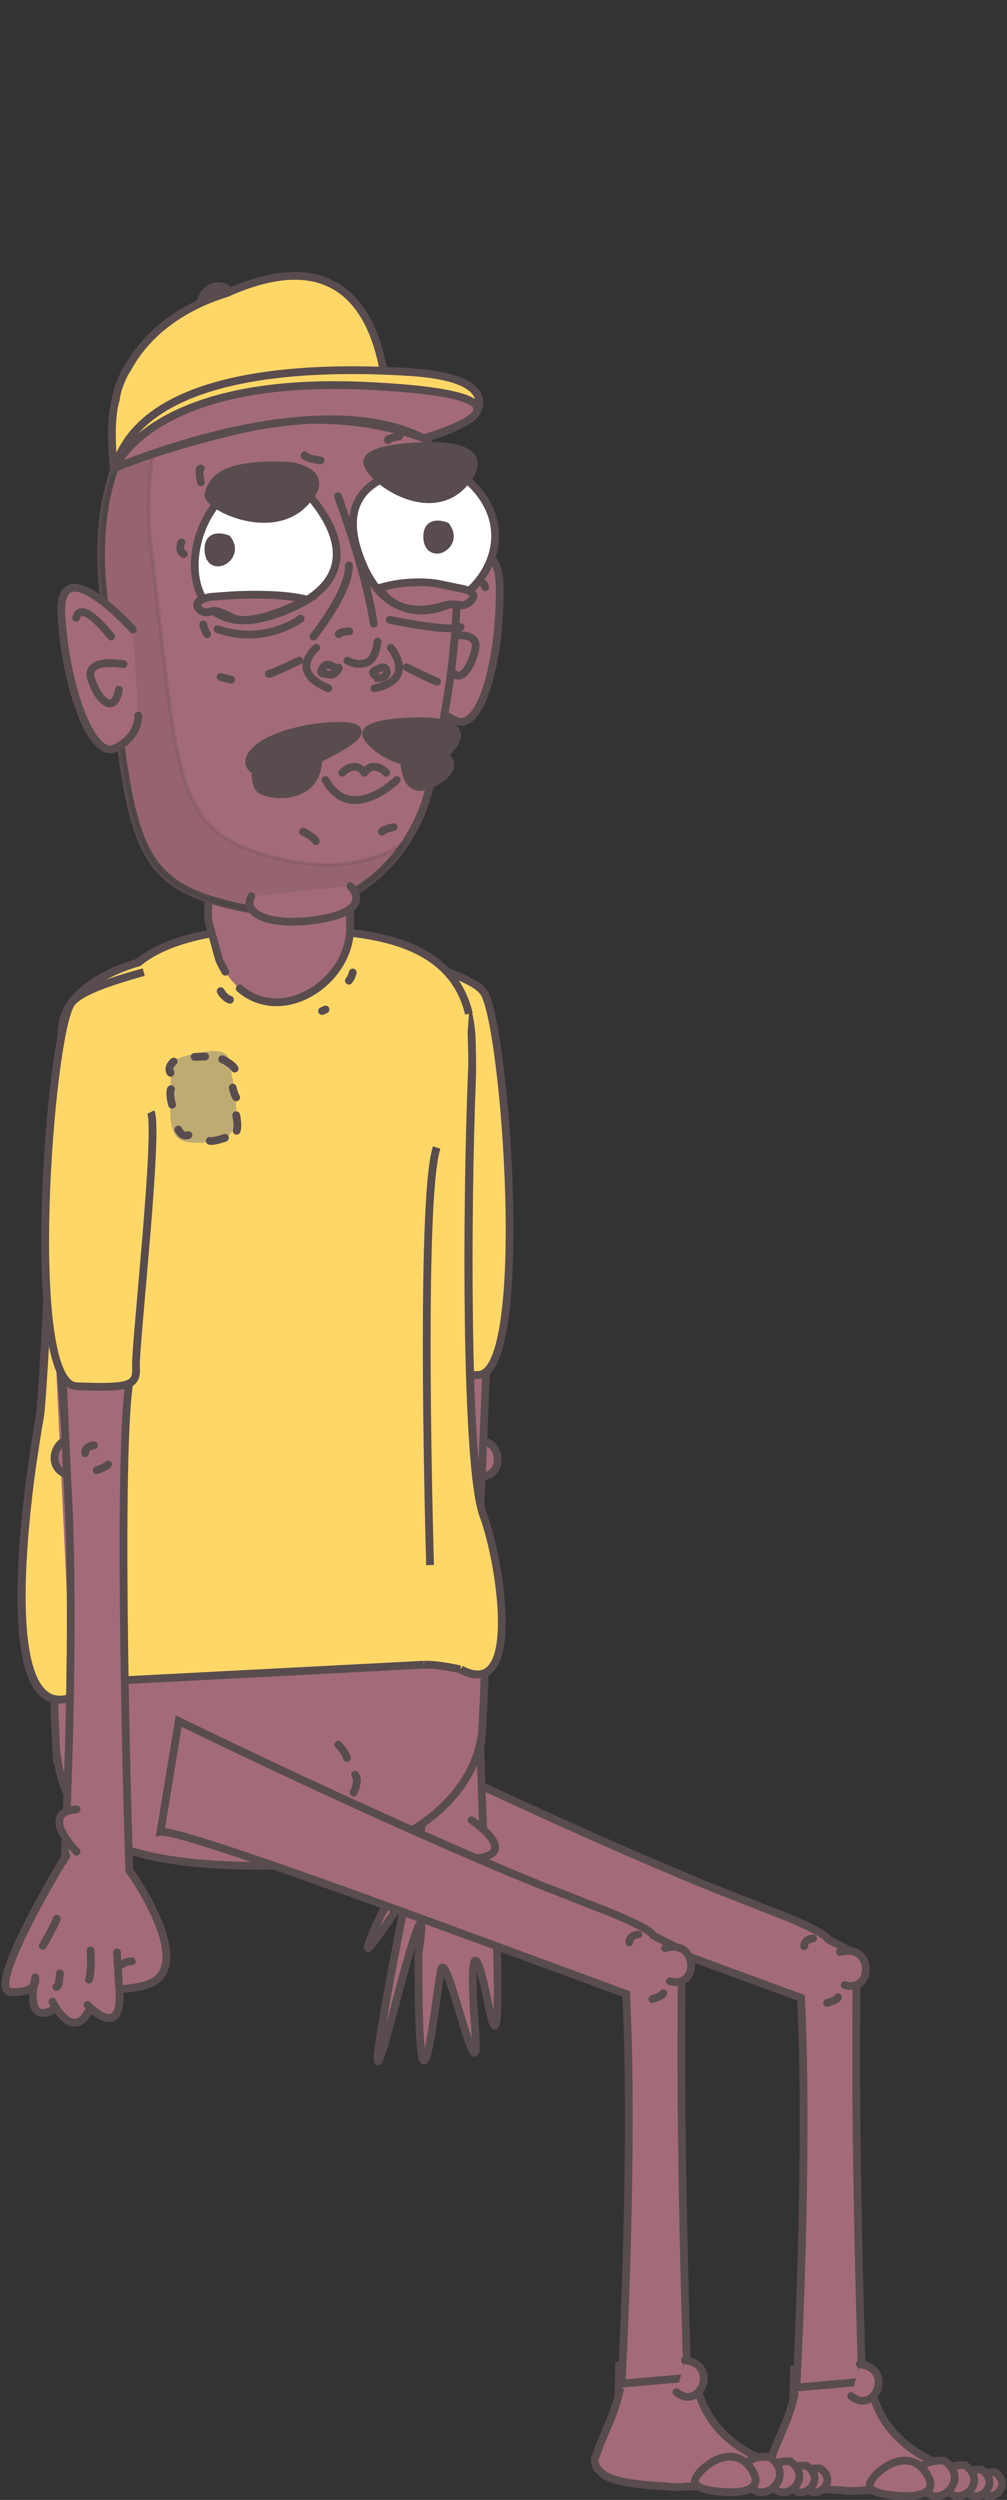 <?xml version="1.0" encoding="utf-8"?>
<!-- Generator: Adobe Illustrator 22.1.0, SVG Export Plug-In . SVG Version: 6.00 Build 0)  -->
<svg version="1.1" id="Layer_1" xmlns="http://www.w3.org/2000/svg" xmlns:xlink="http://www.w3.org/1999/xlink" x="0px" y="0px"
	 viewBox="0 0 259.2 642.9" style="enable-background:new 0 0 259.2 642.9;" xml:space="preserve">
<rect x="0" y="0" width="259.2" height="642.9" fill="#333333" stroke="none"/>
<style type="text/css">
	.st0{fill:#A36B78;stroke:#584C4F;stroke-width:2;stroke-linecap:round;stroke-miterlimit:10;}
	.st1{fill:#A36B78;stroke:#584C4F;stroke-width:2;stroke-linecap:round;stroke-linejoin:round;stroke-miterlimit:10;}
	.st2{fill:#FFD767;stroke:#584C4F;stroke-width:2;stroke-miterlimit:10;}
	.st3{fill:#A36B78;}
	.st4{fill:none;stroke:#584C4F;stroke-width:2;stroke-linecap:round;stroke-miterlimit:10;}
	.st5{fill:#BEAB72;}
	.st6{fill:#584C4F;stroke:#584C4F;stroke-width:2;stroke-linecap:round;stroke-miterlimit:10;}
	.st7{opacity:0.1;fill:#231F20;stroke:#231F20;stroke-miterlimit:10;enable-background:new    ;}
	.st8{fill:#FFFFFF;stroke:#584C4F;stroke-width:2;stroke-linecap:round;stroke-miterlimit:10;}
</style>
<g id="Layer_5">
</g>
<g id="Layer_3">
</g>
<g>
	<g>
		<path class="st0" d="M198.1,633.1c-0.1,1.2,0.2,2.4,1.3,3.4c0.2,0.3,0.6,0.6,0.9,0.8c1.2,0.9,3.1,1.5,5.4,2
			c1.9,0.3,3.9,0.6,6.2,0.8c1.5,0.1,3,0.3,4.6,0.3c1.2,0.2,2.5,0.2,3.7,0.2c1.3-0.1,2.5-0.2,3.7-0.2c1.7-0.1,3.2-0.2,4.6-0.3
			c2.4-0.1,4.4-0.5,6.2-0.8c2.3-0.5,4.2-1.2,5.4-2c0.3-0.3,0.7-0.6,0.9-0.8c0.8-0.7,1.2-1.6,1.3-2.5c-8.8-3.7-16.3-10-18.2-20.8
			c-1-1-1.7-1.6-1.7-1.6s-0.3-0.3-0.6-0.7c0-0.1-0.1-0.2-0.2-0.3l-0.1-0.2c-0.1-0.5-0.2-1.3-0.3-2.4h-0.8h-0.8l-15.2,1.3
			c-0.1,3.9-0.2,6.4-0.2,6.9c0,0.1,0,0.1,0,0.1s0.1,0,0.2,0c-0.8,3.4-1.9,6.2-2.9,8.5c-1,2.5-2,4.5-2.6,6.3
			C198.6,631.9,198.5,632.6,198.1,633.1z"/>
		<path class="st0" d="M205,614l16.9-1.5c0,0-1.8-54.9-1.5-93.4c0-6,0.1-11.6,0.3-16.5c-3-1.5-5.6-2.8-7.6-3.9
			c-0.4-0.9-2.8-2.3-7.8-4.5c-2-0.9-4.5-1.9-7.4-3l0,0c-4-1.6-8.6-3.4-13.5-5.3C143,469.1,91,443.6,91,443.6l-4.7,28.5
			c5.4-0.9,74.4,25,119.9,41.7c0,0.3,0,0.5,0,0.7C208.2,554.7,205,613.9,205,614z"/>
		<g>
			<g id="XMLID_11505_">
				<path id="XMLID_11506_" class="st0" d="M252.3,640.1c-2.2-4.9,3.8-4.3,3.8-4.3C261.2,639.2,254.4,644.9,252.3,640.1z"/>
			</g>
			<g id="XMLID_11503_">
				<path id="XMLID_11504_" class="st0" d="M248.3,639.9c-2.4-5.5,4.3-4.8,4.3-4.8C258.3,638.9,250.8,645.3,248.3,639.9z"/>
			</g>
			<g id="XMLID_11501_">
				<path id="XMLID_11502_" class="st0" d="M243.4,639.5c-2.8-6.3,5-5.5,5-5.5C254.9,638.4,246.2,645.8,243.4,639.5z"/>
			</g>
			<g id="XMLID_11499_">
				<path id="XMLID_11500_" class="st0" d="M237.3,639.1c-3.2-7.1,5.7-6.3,5.7-6.3C250.5,637.9,240.5,646.4,237.3,639.1z"/>
			</g>
			<path id="XMLID_11498_" class="st0" d="M223.9,638.8c0.7-2.9,9.4-10,14.3-3.1c4.9,6.9-5.7,6.2-5.7,6.2S223.2,641.8,223.9,638.8z"
				/>
		</g>
		<path id="XMLID_11497_" class="st0" d="M207,500.5c0-1.9,2.3-2,2.3-2"/>
		<path id="XMLID_11496_" class="st0" d="M215.7,513.6c-0.1,0.7-2.8,1.5-2.8,1.5"/>
		<g id="XMLID_11494_">
			<path id="XMLID_11495_" class="st0" d="M221.3,608c9,1.1,3.9,13.2-2.2,8.2"/>
		</g>
		<g id="XMLID_11492_">
			<path id="XMLID_11493_" class="st0" d="M216.2,502c8.6-2.5,8.8,10.6,1.2,8.5"/>
		</g>
	</g>
	<g>
		<g>
			<g id="XMLID_11759_">
				<path id="XMLID_11760_" class="st0" d="M121.4,370.9c8.7-2.5,8.8,10.6,1.2,8.5"/>
			</g>
			<path id="XMLID_11758_" class="st0" d="M111.3,247.6c-1.3,33.9-5.6,92.1-3.2,107.8c3.4,22,0,126.4,0,126.4l16.9,1.5
				c0,0-3.3-59.2-1.2-99.4c1.1-22.2,2.5-65,4.2-99.8"/>
			<g id="XMLID_11753_">
				<path id="XMLID_11754_" class="st0" d="M123.5,480.1c3.3-1.1,4.1,12.1,4.1,12.1s1.9,42.3-1.7,24.3c-3.5-18-5.2-16.2-3.6,5.4
					c1.6,21.5-7.5-22.1-8.8-15.2c-1.4,6.9-5.8,51-5.8-4.1c0,0,4.1-25.5-6.4,14.6c-10.5,40,2.3-25.2,3.1-28.6s-12.9,19.5-9.1,10.1
					s5.9-11.8,12.8-19"/>
			</g>
			<path id="XMLID_11752_" class="st0" d="M114.6,372.6c0.2-0.6,3-1.2,3-1.2"/>
			<path id="XMLID_11748_" class="st0" d="M120.8,376.6c-0.6,1.8-2.8,1.4-2.8,1.4"/>
			<path id="XMLID_11747_" class="st1" d="M121.4,478c13.6-0.8,0-9.9,0-9.9"/>
		</g>
		<path id="XMLID_11746_" class="st2" d="M105.8,247.1c9.1,2.5,16.8,5.2,18.7,8.1c5.6,8.1,12.3,97.9-1.4,98.4s-15.6-0.1-15.3-5
			s-6-61.3-3.8-65.5"/>
		<path class="st0" d="M14.6,452.3c0,0,0.1,0,0.2,0c0.5,4.1,2,8.5,4.4,13c0,0,1.3,15.3,51.4,14.5c30.7-0.5,50.1-15.5,53.2-32.5h0.1
			c0-0.2,0-0.5,0.1-0.9c0.1-1,0.1-2.1,0.2-3.1c0.7-11.1,1.3-40.6,1.3-40.6l-111.1,4.1C12.5,415.7,14.6,452.3,14.6,452.3z"/>
		<g>
			<path class="st2" d="M23.4,433.6c2.3-0.5,5.2-1,8.4-1.5l77.2-4c4-0.1,9.4,1.2,9.4,1.2c4.3,2.3,7.1,1.4,8.7-1.4
				c0.1-0.1,0.1-0.2,0.2-0.3c4.2-8,0.2-29.4-2.9-37.9c-0.2-0.5-0.4-1.2-0.6-2c-3.7-15.6-3.7-74.4-2.3-110.6c0.1-3.9,0-7.3-0.1-10.4
				c-1.4-26.7-28.8-27-46.6-27.8c-18.8-0.8-32.5,3-39.2,8.6c-3.5,1-8.8,3-13,6.2c-3.1,2.3-5.6,5.3-6.4,9c-0.1,0.4-0.1,0.9-0.2,1.3
				c-1.5,13.2-4.5,93.7-5.9,101c-0.3,1.4-1,5.9-1.9,11.9c-0.1,0.7-0.2,1.4-0.3,2.2C4.6,404,1.2,450.2,23.4,433.6z"/>
			<path class="st2" d="M118.6,429.3c4.3,2.3,7,1.4,8.6-1.4c0.1-0.1,0.1-0.2,0.2-0.3c4.1-8,0.2-29.4-3-37.9c-0.2-0.5-0.4-1.2-0.6-2
				c-3.8-15.6-3.8-74.4-2.4-110.6c0-0.9,0.1-1.7,0.1-2.6"/>
			<path class="st2" d="M120.7,260.7c-5-20.8-29.5-21.1-45.8-21.8c-18.8-0.8-32.5,3-39.2,8.6c-3.5,1-8.8,3-13,6.2
				c-3.1,2.3-5.6,5.3-6.4,9c-0.1,0.4-0.1,0.9-0.2,1.3c-1.5,13.2-4.5,93.7-5.9,101c-0.3,1.4-1,5.9-1.9,11.9c-0.1,0.7-0.2,1.4-0.3,2.2
				c-3.3,24.8-6.7,71,15.6,54.5c2.3-0.5,5.2-1,8.4-1.5l77.1-4"/>
		</g>
		<path id="XMLID_11745_" class="st0" d="M18.1,428.7C21.7,415,13,321.4,13,321.4"/>
		<g>
			<path id="XMLID_11744_" class="st3" d="M56.2,246.6c9.6,21.2,33.7,8.3,33.8-8c0-2.9,0.1-14.1,0.2-17.5c0.1-2.6,0.5-17.7-3-25.5
				c-11.2-25-42.7-2.6-31.3,16.8c-0.6,2.2-1,4.7-1.2,7.6c-0.2,3.2-1.3,13.2-1.1,16.6"/>
			<path id="XMLID_11743_" class="st4" d="M58,249.9c-0.5-0.9-1.1-2-1.6-3.1l-2.8-10.1c-0.3-3.5,0.9-13.4,1.1-16.6
				c0.1-3,0.6-5.5,1.2-7.6C44.5,193,76,170.7,87.2,195.7c3.5,7.8,3.1,22.9,3,25.5c0,3.4-0.1,14.6-0.1,17.5
				c0,13.7-17.3,25.1-28.4,15.5"/>
		</g>
		<g>
			<g id="XMLID_11741_">
				<path id="XMLID_11742_" class="st0" d="M18.9,379.6c-9-1.1-3.9-13.2,2.2-8.2"/>
			</g>
			<path id="XMLID_11740_" class="st0" d="M31.2,270.2c1.7,32.8,4.1,72.6,2.1,85.2c-3.4,22,0,126.4,0,126.4l-16.9,1.5
				c0,0,3.2-59.2,1.1-99.4c-1-18.4-2.1-51-3.4-81.4"/>
			<path id="XMLID_11739_" class="st0" d="M21.9,373.7c0-1.9,2.3-2,2.3-2"/>
			<path id="XMLID_11738_" class="st0" d="M27.8,376.6c-0.2,0.6-2.9,1.5-2.9,1.5"/>
			<g id="XMLID_11725_">
				<path id="XMLID_11737_" class="st3" d="M33.3,481l-16.2-3.8c0,0-21.4,35-14.1,35.1c3.9,0.1,5.3-0.9,5.9-1.9
					c-0.5,3.3-0.8,9.3,4.8,6.5l0.1-1.5c1.3,2.1,5.5,8.3,8.9,2l1.1-0.5c2.5,2.1,7.7,5.3,6.9-5.5c1.5,0.1,3.5,0,6.4-0.8
					C51.9,506.9,33.3,481,33.3,481z"/>
				<path id="XMLID_11736_" class="st0" d="M17.1,477.2c0,0-21.4,35-14.1,35.1c3.9,0.1,5.3-0.9,5.9-1.9c-0.5,3.3-0.8,9.3,4.8,6.5
					l0.1-1.5c1.3,2.1,5.5,8.3,8.9,2l1.1-0.5c2.5,2.1,7.7,5.3,6.9-5.5c1.5,0.1,3.5,0,6.4-0.8c14.8-3.7-3.8-29.6-3.8-29.6"/>
				<g id="XMLID_11729_">
					<g id="XMLID_11731_">
						<path id="XMLID_11735_" class="st1" d="M13.5,516.9c-7.5,3.9-4.4-8.4-4.4-8.4c-0.1,0.3,1.1,3.9-6.2,3.8
							c-7.3-0.1,14.1-35.1,14.1-35.1"/>
						<path id="XMLID_11734_" class="st1" d="M22.9,517c-4.2,8.3-9.4-2.2-9.4-2.2"/>
						<path id="XMLID_11733_" class="st1" d="M33.9,504.4c-4.2-0.4-11.6,10,3.2,6.2c14.8-3.7-3.8-29.6-3.8-29.6"/>
						<path id="XMLID_11732_" class="st1" d="M30.1,502.1l0.5,8c1.7,15.9-8.1,5.5-8.1,5.5"/>
					</g>
					<path id="XMLID_11730_" class="st1" d="M19.7,465.3c-10,0.8,0,10.9,0,10.9"/>
				</g>
				<path id="XMLID_11728_" class="st0" d="M22.9,509.1c0.8-2.6,0.4-7.5,0.4-7.5"/>
				<path id="XMLID_11727_" class="st0" d="M14.5,511c0.8,0,0.9-3.5,0.9-3.5"/>
				<path id="XMLID_11726_" class="st1" d="M11,500.4c0,0,2.9-4.8,3.6-7"/>
			</g>
		</g>
		<path id="XMLID_11721_" class="st2" d="M37,250c-9.1,2.5-16.8,5.2-18.7,8.1c-5.6,8.1-12.3,97.9,1.4,98.4s15.6-0.1,15.3-5
			s6-61.3,3.8-65.5"/>
		<g>
			<path class="st5" d="M43.9,287.3c0.3,6.9,4,7.2,12.1,6.1c8.1-1,3.7-16.3,2.8-21.1c-0.9-4.7-14.6,0.4-14.6,0.4
				S43.6,280.4,43.9,287.3z"/>
			<g>
				<path id="XMLID_11720_" class="st0" d="M43.9,275.9c-1-1.5,0.8-2.9,0.8-2.9"/>
				<path id="XMLID_11719_" class="st0" d="M60.4,274.8c-0.7-1.2-3.2-2.4-3.2-2.4"/>
				<path id="XMLID_11715_" class="st0" d="M44,280.1c-0.5,1.4,0.3,4,0.3,4"/>
				<path id="XMLID_11714_" class="st0" d="M54,293.4c1.3,0.2,3.9-0.8,3.9-0.8"/>
				<path id="XMLID_11713_" class="st0" d="M48.5,291.9c-1.7,0.7-2.6-1.4-2.6-1.4"/>
				<path id="XMLID_11712_" class="st0" d="M60.8,282.2c-0.5-0.6-0.9-2.5-0.9-2.5"/>
				<line id="XMLID_11711_" class="st4" x1="52.8" y1="271.7" x2="50.1" y2="271.8"/>
				<path id="XMLID_11710_" class="st0" d="M60.9,290.8c0.5-1.3-0.1-4-0.1-4"/>
			</g>
			<g>
				<path id="XMLID_11709_" class="st0" d="M91.4,456.4c1.2,1.7-0.4,4.6-0.4,4.6"/>
				<path id="XMLID_11708_" class="st0" d="M89.3,452.1c-0.3-1.4-2.2-3.4-2.2-3.4"/>
				<path id="XMLID_11707_" class="st0" d="M86.4,469.3c1.1-0.9,1.9-3.5,1.9-3.5"/>
			</g>
		</g>
		<g id="XMLID_11651_">
			<g id="XMLID_11703_">
				<path id="XMLID_11706_" class="st0" d="M111,177.6c0,0,0.2,5.4,6.6,7.8c6.5,2.5,11.4-17,11-35.1c-0.5-18.1-18,5.1-18,5.1"/>
				<path id="XMLID_11705_" class="st0" d="M124.9,151c-1.7-5-8.6,5.6-8.6,5.6"/>
				<path id="XMLID_11704_" class="st0" d="M115.5,170.4c1.7,6.5,5.4,2.6,6.8-3.2c1.5-5.9-8.6-3.2-8.6-3.2"/>
			</g>
			<path id="XMLID_11702_" class="st6" d="M56.5,82.4c8.2-2.7,1.6-8.4,1.6-8.4C50.9,71,48.3,85.1,56.5,82.4z"/>
			<path id="XMLID_11701_" class="st0" d="M110.8,201.4c-3.3,16.5-19.5,38.2-49.1,31.9s-27.8-17.7-35-79.6S71.9,88,71.9,88
				C137.7,96.2,114.1,184.9,110.8,201.4z"/>
			<path class="st7" d="M26.8,153.9c7.3,62,5.3,73.3,34.9,79.6c20.9,4.5,35.1-5.1,42.8-16.9c-7.8,4.9-18,7.3-30.6,4.6
				c-29.5-6.3-27.5-17.7-34.9-79.6c-2.4-20.6,1.7-34.6,8.3-44.4C34.9,105.7,23.1,122.2,26.8,153.9z"/>
			<path id="XMLID_11700_" class="st2" d="M29.3,120.3c0,0,18.5-8.8,38.1-16.7c15.5,3.8,32.4,5.3,32.4,4
				c-0.1-13.4-3.9-49.1-41.5-32.2c-8.8,2.7-18.3,8-24.2,17.2c-0.5,0.8-0.9,1.5-1.3,2.2l0,0h-0.1c-1.8,3.3-2.7,5.9-2.9,8
				C27.9,108.9,29.3,120.3,29.3,120.3z"/>
			<path id="XMLID_11699_" class="st0" d="M56,161.8c12.1,4.3,21.4-2.7,21.4-2.7"/>
			<path id="XMLID_11698_" class="st0" d="M118.6,161.3c-3.2,1.3-18.3-1.9-18.3-1.9"/>
			<path id="XMLID_11697_" class="st0" d="M64.7,230.5c-2.6,4.8,5.9,8.2,18.8,5.7s6.7-8.3,6.7-8.3"/>
			<path id="XMLID_11696_" class="st2" d="M122.6,106c0,0,6.2-8.8-16.9-10.3c-23-1.5-68.6-1.3-76.2,24.7c0,0,12.2-5.5,35.8-10.7
				s43.7,3,43.7,3C119.3,110.2,122.6,106,122.6,106z"/>
			<path id="XMLID_11695_" class="st0" d="M29.5,120.4c0,0,9.1-23.6,64.2-21.2c55.1,2.5,15.3,13.5,15.3,13.5
				C80.5,98.3,29.5,120.4,29.5,120.4z"/>
			<g>
				<path id="XMLID_11694_" class="st0" d="M89.8,145.4c0.3,6.5-9.1,18.3-9.1,18.3"/>
				<g id="XMLID_11691_">
					<path id="XMLID_11693_" class="st0" d="M89.4,169.9c0.4,0.2,0.9,0.5,1.6,0.6c0.7,0.3,1.7,0.3,2.8,0.1c2-0.4,3-2.5,3.4-5.6"/>
					<path id="XMLID_11692_" class="st0" d="M96.2,160.4c-2-13.5-9.2-32.8-9.2-32.8"/>
				</g>
				<g id="XMLID_11685_">
					<path id="XMLID_11690_" class="st0" d="M96.4,177c11.1-2.3,4.2-10.4,4.2-10.4"/>
					<path id="XMLID_11689_" class="st0" d="M84.5,177c-10.5-4.3-3.1-10.4-3.1-10.4"/>
					<path id="XMLID_11688_" class="st0" d="M84.8,173.5c-1.5-0.4-2.9,0.1-1.7-1.8s2.7,0.3,3.8,0C87.9,171.3,86.3,173.8,84.8,173.5z
						"/>
					<path id="XMLID_11687_" class="st0" d="M96.2,172.6c1.2-0.7,2.4-1.2,2.8-0.9c1.1,0.9,0.6,2.6-1.5,2.7
						C97.5,174.4,95.3,173.2,96.2,172.6z"/>
					<path id="XMLID_11686_" class="st0" d="M87.2,163.1c0.5-0.8,2.7-0.7,2.7-0.7"/>
				</g>
				<path id="XMLID_11684_" class="st0" d="M112.5,175.3c-1.7-0.6-7.8-3.7-7.8-3.7"/>
				<path id="XMLID_11683_" class="st0" d="M69.2,173.3c0.7,0,7.8-3.4,7.8-3.4"/>
			</g>
			<path id="XMLID_11682_" class="st0" d="M47.3,142.5c-1.6-0.9-0.6-3-0.6-3"/>
			<path id="XMLID_11681_" class="st0" d="M53.3,163.1c-0.6-0.7-1-2.5-1-2.5"/>
			<path id="XMLID_11680_" class="st0" d="M51.7,120.5c-0.8,0,0,3.5,0,3.5"/>
			<path id="XMLID_11679_" class="st0" d="M99.9,113.2c-0.4-0.5,2.9-1,2.9-1"/>
			<path id="XMLID_11678_" class="st0" d="M78.4,117.1c0.2,0.8,4.1,1.3,4.1,1.3"/>
			<path id="XMLID_11677_" class="st0" d="M98.3,213.9c0.2-0.6,3-1.2,3-1.2"/>
			<path id="XMLID_11676_" class="st0" d="M81.3,216.3c-0.7-1.2-3.3-2.4-3.3-2.4"/>
			<path id="XMLID_11675_" class="st0" d="M104,152.2"/>
			<path id="XMLID_11674_" class="st0" d="M85.7,154.4"/>
			<line id="XMLID_11673_" class="st4" x1="56.8" y1="174.1" x2="59.5" y2="174.8"/>
			<path id="XMLID_11672_" class="st0" d="M35.6,184c0,0,0.3,5.4-5.9,8.4s-12.8-16-13.9-34.1c-1-18,18.4,3.6,18.4,3.6"/>
			<path id="XMLID_11671_" class="st0" d="M19.6,158.9c1.3-5.2,9,4.8,9,4.8"/>
			<path id="XMLID_11670_" class="st0" d="M30.6,177.4c-1.2,6.5-5.2,3-7.1-2.7s8.3-3.9,8.3-3.9"/>
			<g>
				<path id="XMLID_11669_" class="st8" d="M93.7,145.9c-13-28.9,22.8-25.4,22.8-25.4C146.5,140.5,106.7,174.8,93.7,145.9z"/>
				<path id="XMLID_11668_" class="st6" d="M110,138.7c-0.5-5.6,4.8-3.4,4.8-3.4C118.5,140.1,110.7,144.3,110,138.7z"/>
				<path id="XMLID_11667_" class="st8" d="M70.3,158.2c32.6-10.6,6.4-33.7,6.4-33.7C48.1,112.7,37.7,168.8,70.3,158.2z"/>
				<path id="XMLID_11666_" class="st6" d="M53.7,142c-0.6-5.6,4.8-3.4,4.8-3.4C62.2,143.3,54.3,147.6,53.7,142z"/>
				<path id="XMLID_11665_" class="st6" d="M53.7,127c-0.9,3,15.6,11.2,24.3,2.7s-3.4-9.9-3.4-9.9C56.2,118.9,54.6,124,53.7,127z"/>
				<path id="XMLID_11664_" class="st6" d="M94.6,119.3c1.2,4.5,16.5,15,25.1,4.7c8.6-10.4-10-9.3-10-9.3S93.4,114.8,94.6,119.3z"/>
				<g id="XMLID_11661_">
					<path id="XMLID_11663_" class="st0" d="M60,159c0.7,0.2,1.3,0.3,2.1,0.4c6.4,0.4,16.9-5.2,16.9-5.2c-7.1-1.9-19.2-1.1-19.2-1.1
						l-5.6,0.4c0,0-5.1,0.8-2.9,3.2c1,1,1.9,0.8,2.8,0.6c0.3,0,0.5-0.1,0.7-0.2C55.9,156.8,59.6,158.7,60,159z"/>
					<path id="XMLID_11662_" class="st0" d="M118.4,151.3c0,0,5.1,0.7,2.9,3.1c-2.3,2.5-3.1,0.2-7.2,1.4
						c-12.6,3.8-16.4-4.6-16.4-4.6c7.8-2.4,14.9-1.1,14.9-1.1L118.4,151.3z"/>
				</g>
			</g>
			<g id="XMLID_11656_">
				<path id="XMLID_11660_" class="st6" d="M112.7,200.7c10.7-7-8.5-9.5-8.5-9.5S102,207.6,112.7,200.7z"/>
				<path id="XMLID_11659_" class="st6" d="M94.3,189.1c1.1,3.5,14.1,11.9,21.4,3.7c7.3-8.2-8.6-7.3-8.6-7.3S93.2,185.6,94.3,189.1z
					"/>
				<path id="XMLID_11658_" class="st6" d="M66.3,202.1c0.8,2.8,14.2,4.5,15.5-5.3s-6.4-7.2-6.4-7.2
					C64.2,194.6,65.5,199.3,66.3,202.1z"/>
				<path id="XMLID_11657_" class="st6" d="M82.3,195c22.2-10.8-0.3-8-0.3-8C56.3,190.4,60.1,205.8,82.3,195z"/>
			</g>
			<g id="XMLID_11652_">
				<path id="XMLID_11655_" class="st0" d="M83.8,200.6c6.5,11.6,18.3,0,18.3,0"/>
				<path id="XMLID_11654_" class="st0" d="M93.8,198.7c2.4-3.4,5.6,0,5.6,0"/>
				<path id="XMLID_11653_" class="st0" d="M93.8,198.7c-2.5-3.4-5.7,0-5.7,0"/>
			</g>
		</g>
		<path id="XMLID_11650_" class="st0" d="M56.8,254.9c0.7,1.2,1.5,1.9,2.4,2.2"/>
		<path id="XMLID_11649_" class="st0" d="M89.8,252.2c0.8-1,1-2.1,1-2.1"/>
		<path id="XMLID_11648_" class="st0" d="M82.9,260c0.3-0.1,0.7-0.3,0.9-0.4"/>
		<path id="XMLID_11647_" class="st2" d="M112.4,295.1c-4.5,13.5-1.7,107.4-1.7,107.4"/>
	</g>
	<g>
		<path class="st0" d="M153.1,632.1c-0.1,1.2,0.2,2.4,1.3,3.4c0.2,0.3,0.6,0.6,0.9,0.8c1.2,0.9,3.1,1.5,5.4,2
			c1.9,0.3,3.9,0.6,6.2,0.8c1.5,0.1,3,0.3,4.6,0.3c1.2,0.2,2.5,0.2,3.7,0.2c1.3-0.1,2.5-0.2,3.7-0.2c1.7-0.1,3.2-0.2,4.6-0.3
			c2.4-0.1,4.4-0.5,6.2-0.8c2.3-0.5,4.2-1.2,5.4-2c0.3-0.3,0.7-0.6,0.9-0.8c0.8-0.7,1.2-1.6,1.3-2.5c-8.9-3.7-16.3-10-18.2-20.8
			c-1-1-1.7-1.6-1.7-1.6s-0.3-0.3-0.6-0.7c0-0.1-0.1-0.2-0.2-0.3l-0.1-0.2c-0.1-0.5-0.2-1.3-0.3-2.4h-0.8h-0.8l-15.2,1.3
			c-0.1,3.9-0.2,6.4-0.2,6.9c0,0.1,0,0.1,0,0.1s0.1,0,0.2,0c-0.8,3.4-1.9,6.2-2.9,8.5c-1,2.5-2,4.5-2.6,6.3
			C153.6,630.9,153.5,631.6,153.1,632.1z"/>
		<path class="st0" d="M160,613l16.9-1.5c0,0-1.8-54.9-1.5-93.4c0-6,0.1-11.6,0.3-16.5c-3-1.5-5.6-2.8-7.6-3.9
			c-0.4-0.9-2.8-2.3-7.8-4.5c-2-0.9-4.5-1.9-7.4-3l0,0c-4-1.6-8.6-3.4-13.5-5.3C98,468.1,46,442.6,46,442.6l-4.7,28.5
			c5.4-0.9,74.4,25,119.9,41.7c0,0.3,0,0.5,0,0.7C163.2,553.7,160,612.9,160,613z"/>
		<g>
			<g id="XMLID_11783_">
				<path id="XMLID_11784_" class="st0" d="M207.3,639.1c-2.2-4.9,3.8-4.3,3.8-4.3C216.2,638.2,209.4,643.9,207.3,639.1z"/>
			</g>
			<g id="XMLID_11778_">
				<path id="XMLID_11782_" class="st0" d="M203.3,638.9c-2.4-5.5,4.3-4.8,4.3-4.8C213.3,637.9,205.8,644.3,203.3,638.9z"/>
			</g>
			<g id="XMLID_11776_">
				<path id="XMLID_11777_" class="st0" d="M198.4,638.5c-2.8-6.3,5-5.5,5-5.5C209.9,637.4,201.2,644.8,198.4,638.5z"/>
			</g>
			<g id="XMLID_11771_">
				<path id="XMLID_11772_" class="st0" d="M192.3,638.1c-3.2-7.1,5.7-6.3,5.7-6.3C205.5,636.9,195.5,645.4,192.3,638.1z"/>
			</g>
			<path id="XMLID_11770_" class="st0" d="M178.9,637.8c0.7-2.9,9.4-10,14.3-3.1c4.9,6.9-5.7,6.2-5.7,6.2S178.2,640.8,178.9,637.8z"
				/>
		</g>
		<path id="XMLID_11769_" class="st0" d="M162,499.5c0-1.9,2.3-2,2.3-2"/>
		<path id="XMLID_11768_" class="st0" d="M170.7,512.6c-0.1,0.7-2.8,1.5-2.8,1.5"/>
		<g id="XMLID_11766_">
			<path id="XMLID_11767_" class="st0" d="M176.3,607c9,1.1,3.9,13.2-2.2,8.2"/>
		</g>
		<g id="XMLID_11764_">
			<path id="XMLID_11765_" class="st0" d="M171.2,501c8.6-2.5,8.8,10.6,1.2,8.5"/>
		</g>
	</g>
</g>
</svg>
